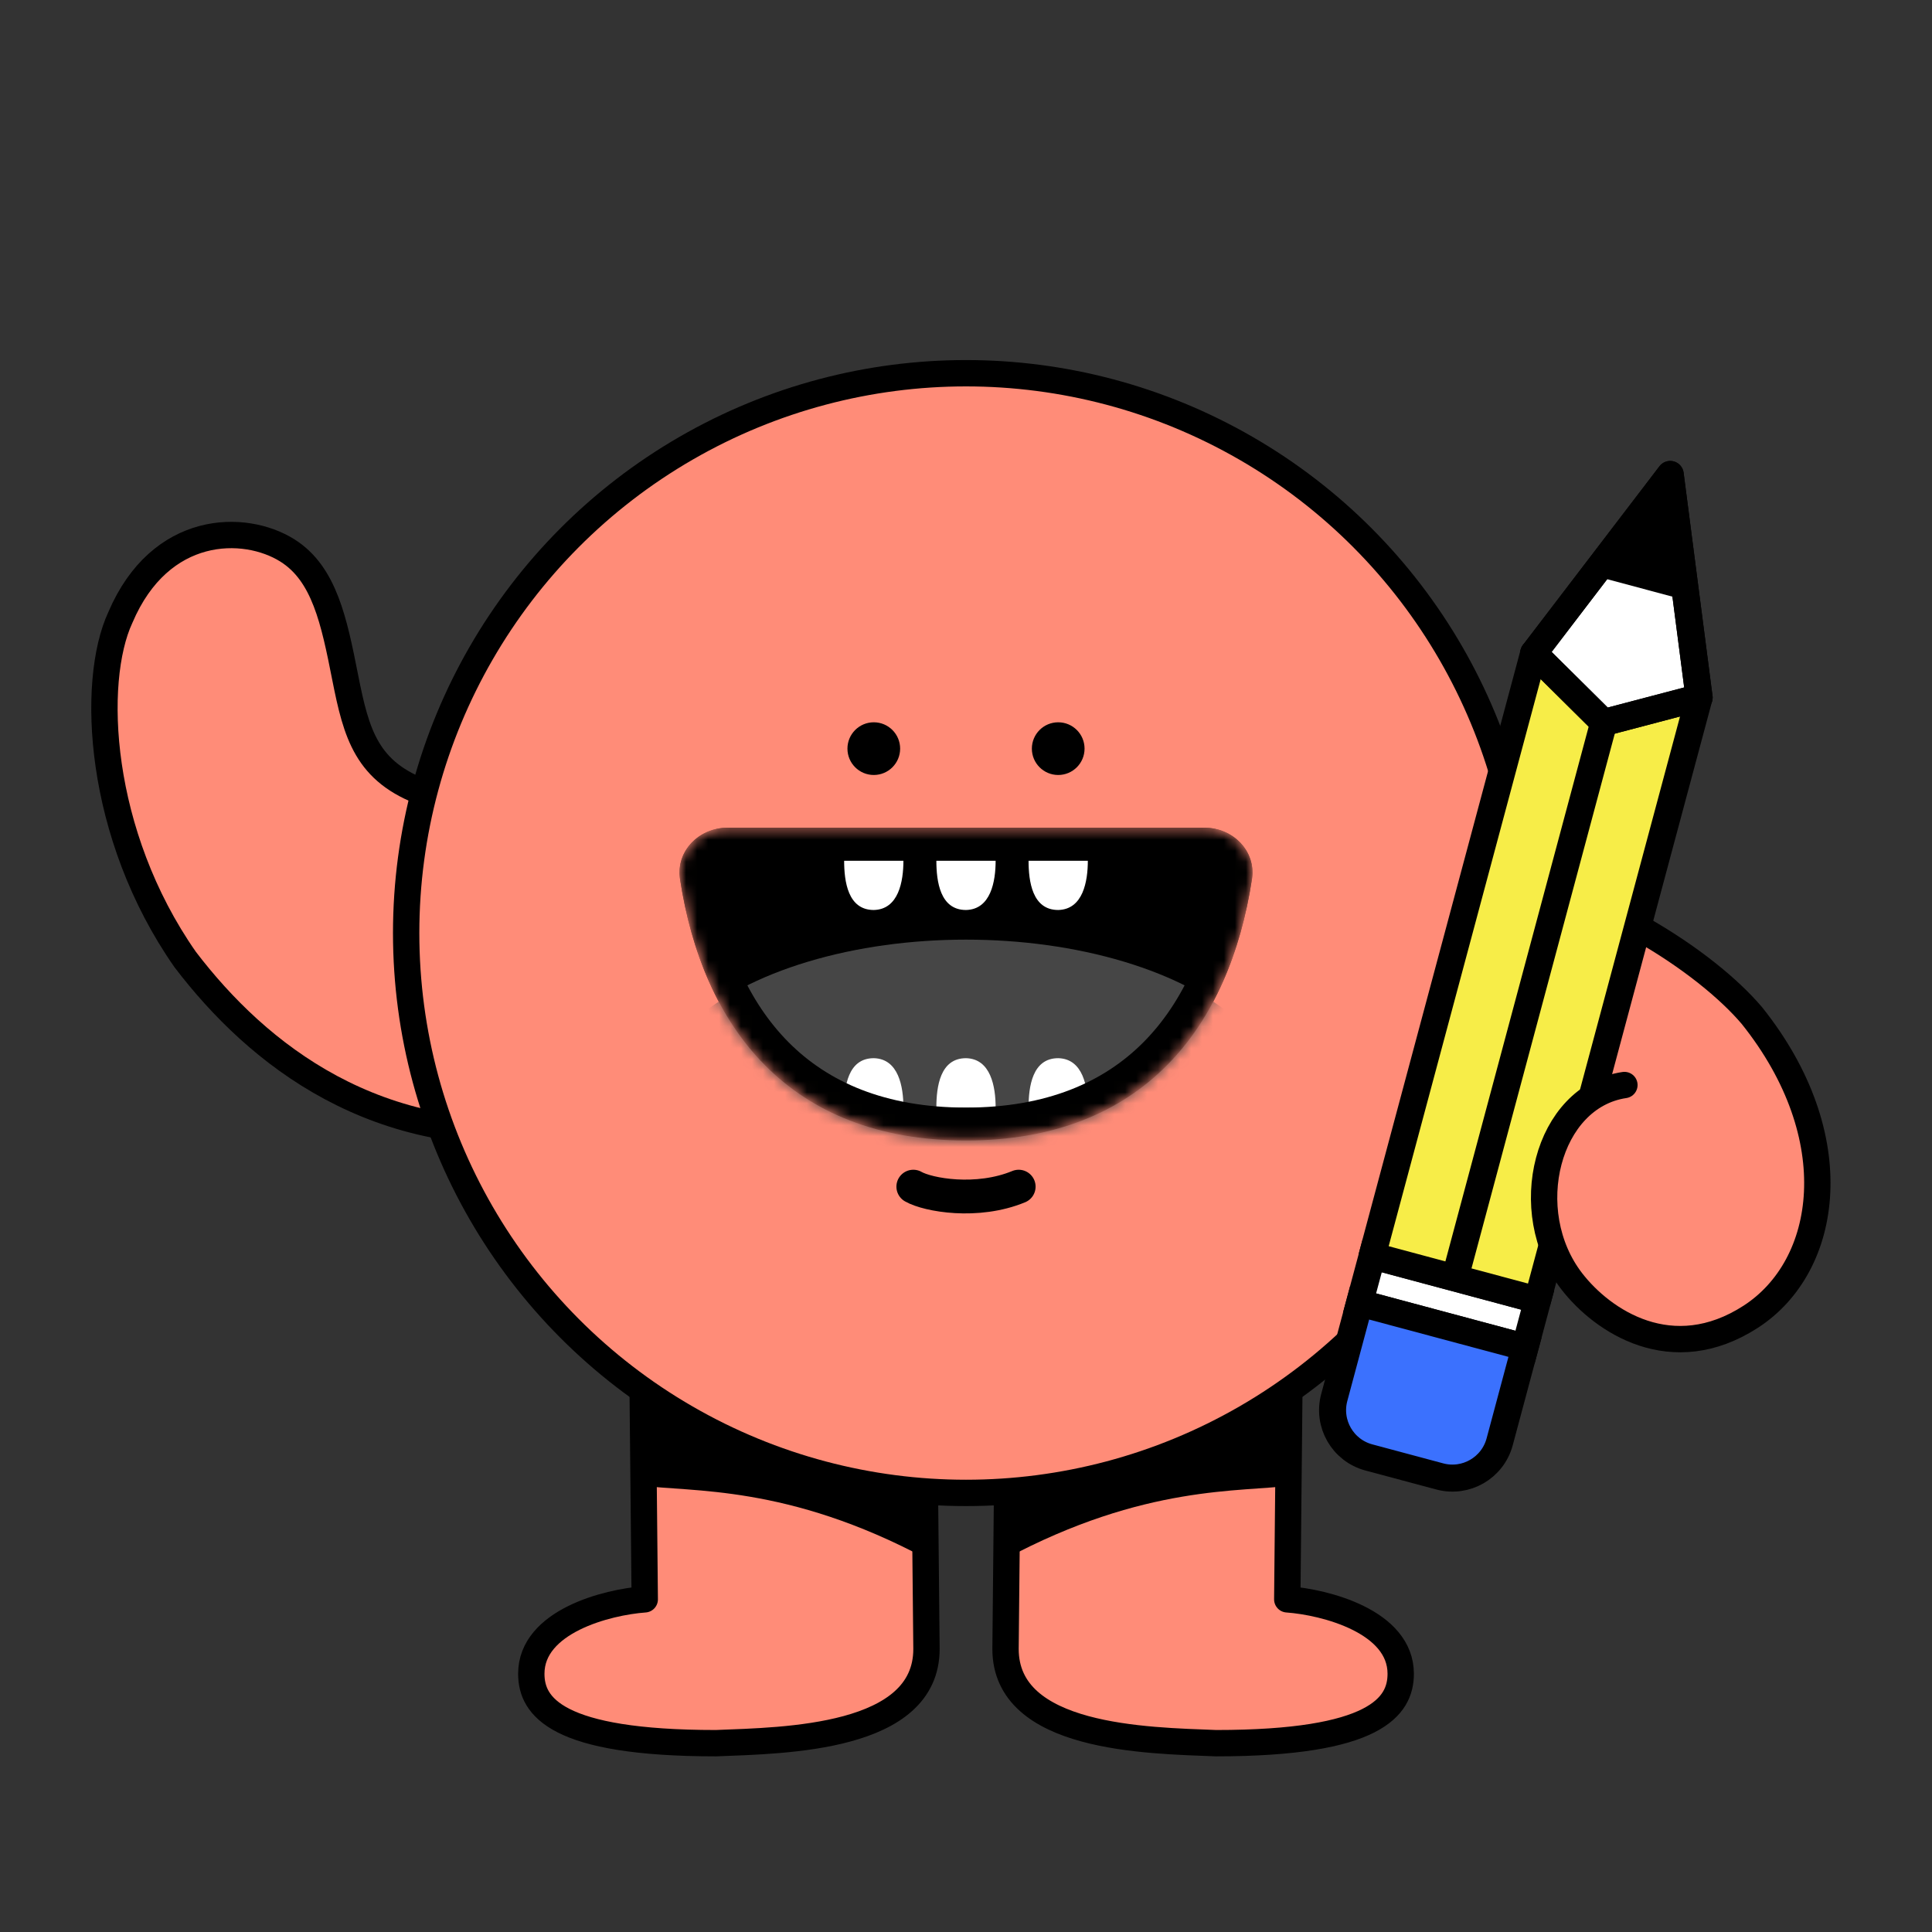 <svg width="176" height="176" viewBox="0 0 176 176" fill="none" xmlns="http://www.w3.org/2000/svg">
<rect x="0" y="0" width="176" height="176" fill="#333333" stroke="none"/>
<g clip-path="url(#clip0_7070_88595)">
<path d="M58.735 145.695L58.507 122.799L84.243 134.378L84.4 150.215C84.4 158.404 71.523 158.551 65.222 158.799C50.672 158.799 48.4 155.453 48.4 152.475C48.4 147.711 55.288 145.943 58.735 145.695Z" fill="#FF8C78" stroke="black" stroke-width="2.4" stroke-linecap="round" stroke-linejoin="round"/>
<path d="M117.266 145.695L117.494 122.799L91.758 134.378L91.601 150.215C91.601 158.404 104.478 158.551 110.779 158.799C125.329 158.799 127.601 155.453 127.601 152.475C127.601 147.711 120.713 145.943 117.266 145.695Z" fill="#FF8C78" stroke="black" stroke-width="2.4" stroke-linecap="round" stroke-linejoin="round"/>
<path d="M84.401 141.998C71.681 135.196 62.951 135.958 58.301 135.315V126.998C65.621 133.057 78.751 135.958 84.401 136.652V141.998Z" fill="black"/>
<path d="M91.6 141.998C104.32 135.196 113.05 135.958 117.7 135.315V126.998C110.38 133.057 97.25 135.958 91.6 136.652V141.998Z" fill="black"/>
<path d="M31.448 61.722C32.465 66.867 33.396 70.343 38.756 72.261L50.976 102.915C34.289 104.672 23.489 96.084 16.873 87.414C8.882 75.981 8.251 62.101 10.964 56.25C14.603 47.707 22.28 47.699 26.175 50.142C29.551 52.259 30.432 56.576 31.448 61.722Z" fill="#FF8C78" stroke="black" stroke-width="2.4" stroke-linecap="round"/>
<path d="M144.04 118.775C140.584 110.497 143.181 105.952 147.928 103.589L145.262 98.374C145.262 98.374 139.626 98.672 137.65 94.598C135.782 90.746 137.05 78.248 137.05 78.248C144.749 80.891 145.237 80.767 150.1 85.148C165.25 94.598 165.447 106.521 164.737 111.057C156.961 128.509 146.2 120.698 144.04 118.775Z" fill="#FF8C78"/>
<circle cx="88" cy="85" r="51" fill="#FF8C78" stroke="black" stroke-width="2.4"/>
<path d="M83.2 108.1C84.539 108.866 89.005 109.668 92.8 108.1" stroke="black" stroke-width="3.079" stroke-linecap="round"/>
<mask id="mask0_7070_88595" style="mask-type:alpha" maskUnits="userSpaceOnUse" x="61" y="75" width="54" height="29">
<path fill-rule="evenodd" clip-rule="evenodd" d="M87.999 103.898C104.126 103.898 111.989 93.586 114.053 80.067C114.444 77.509 112.297 75.398 109.696 75.398H66.303C63.702 75.398 61.555 77.509 61.946 80.067C64.01 93.586 71.873 103.898 87.999 103.898Z" fill="#D9D9D9"/>
</mask>
<g mask="url(#mask0_7070_88595)">
<path fill-rule="evenodd" clip-rule="evenodd" d="M87.999 103.898C104.126 103.898 111.989 93.586 114.053 80.067C114.444 77.509 112.297 75.398 109.696 75.398H66.303C63.702 75.398 61.555 77.509 61.946 80.067C64.01 93.586 71.873 103.898 87.999 103.898Z" fill="black"/>
<ellipse cx="87.999" cy="100.598" rx="28.8" ry="15" fill="#464646"/>
<path d="M88 96.398C85.637 96.398 85.3 99.006 85.3 100.898H90.7C90.7 99.006 90.266 96.45 88 96.398Z" fill="white"/>
<path d="M79.599 96.398C77.237 96.398 76.899 99.006 76.899 100.898H82.299C82.299 99.006 81.865 96.45 79.599 96.398Z" fill="white"/>
<path d="M96.399 96.398C94.037 96.398 93.699 99.006 93.699 100.898H99.099C99.099 99.006 98.665 96.45 96.399 96.398Z" fill="white"/>
<path d="M88 82.898C85.637 82.898 85.3 80.29 85.3 78.398H90.7C90.7 80.29 90.266 82.847 88 82.898Z" fill="white"/>
<path d="M79.599 82.898C77.237 82.898 76.899 80.29 76.899 78.398H82.299C82.299 80.29 81.865 82.847 79.599 82.898Z" fill="white"/>
<path d="M96.399 82.898C94.037 82.898 93.699 80.29 93.699 78.398H99.099C99.099 80.29 98.665 82.847 96.399 82.898Z" fill="white"/>
<path d="M112.571 79.841C111.57 86.391 109.186 92.018 105.236 95.995C101.314 99.943 95.718 102.398 87.999 102.398C80.281 102.398 74.685 99.943 70.763 95.995C66.812 92.018 64.428 86.391 63.428 79.841C63.201 78.354 64.447 76.898 66.303 76.898H109.696C111.551 76.898 112.798 78.354 112.571 79.841Z" stroke="black" stroke-width="3"/>
</g>
<circle cx="79.6" cy="68.199" r="2.4" fill="black"/>
<circle cx="96.4" cy="68.199" r="2.4" fill="black"/>
<rect width="15.6" height="4.457" transform="matrix(-0.966 -0.259 -0.259 0.966 140.076 118.432)" fill="white" stroke="black" stroke-width="2.462"/>
<path d="M138.923 122.736L123.855 118.699L121.547 127.31C120.91 129.688 122.321 132.131 124.698 132.768L131.158 134.499C133.535 135.136 135.978 133.725 136.615 131.348L138.923 122.736Z" fill="#3B71FE" stroke="black" stroke-width="2.462"/>
<rect width="15.6" height="56.829" transform="matrix(-0.966 -0.259 -0.259 0.966 154.785 63.539)" fill="#F7ED48" stroke="black" stroke-width="2.462" stroke-linejoin="round"/>
<path d="M152.153 43.223L139.717 59.502L146.097 65.826L154.785 63.54L152.153 43.223Z" fill="white" stroke="black" stroke-width="2.462" stroke-linejoin="round"/>
<path d="M146.098 65.824L132.543 116.411" stroke="black" stroke-width="2.462"/>
<path d="M151.864 44.297L153.074 52.696L146.616 50.966L151.864 44.297Z" fill="black"/>
<path d="M152.93 53.234L146.472 51.504" stroke="black" stroke-width="2.462"/>
<path d="M152.151 43.221L139.715 59.5L146.095 65.824L154.783 63.538L152.151 43.221Z" stroke="black" stroke-width="2.462" stroke-linejoin="round"/>
<path d="M158.608 99.847C164.479 103.762 166.404 111.118 162.906 116.276C159.408 121.434 151.813 122.441 145.941 118.526C140.07 114.611 139.224 107.279 142.722 102.121C146.219 96.963 152.736 95.932 158.608 99.847Z" fill="#FF8C78"/>
<path d="M147.979 98.843C140.919 99.886 138.259 110.35 143.182 116.72C146.001 120.368 152.316 124.582 159.48 119.956C166.644 115.331 168.421 103.557 159.594 92.517C157.555 90.111 153.98 87.153 149.354 84.544" stroke="black" stroke-width="2.4" stroke-linecap="round"/>
</g>
<defs>
<clipPath id="clip0_7070_88595">
<rect width="176" height="176" fill="white"/>
</clipPath>
</defs>
</svg>
